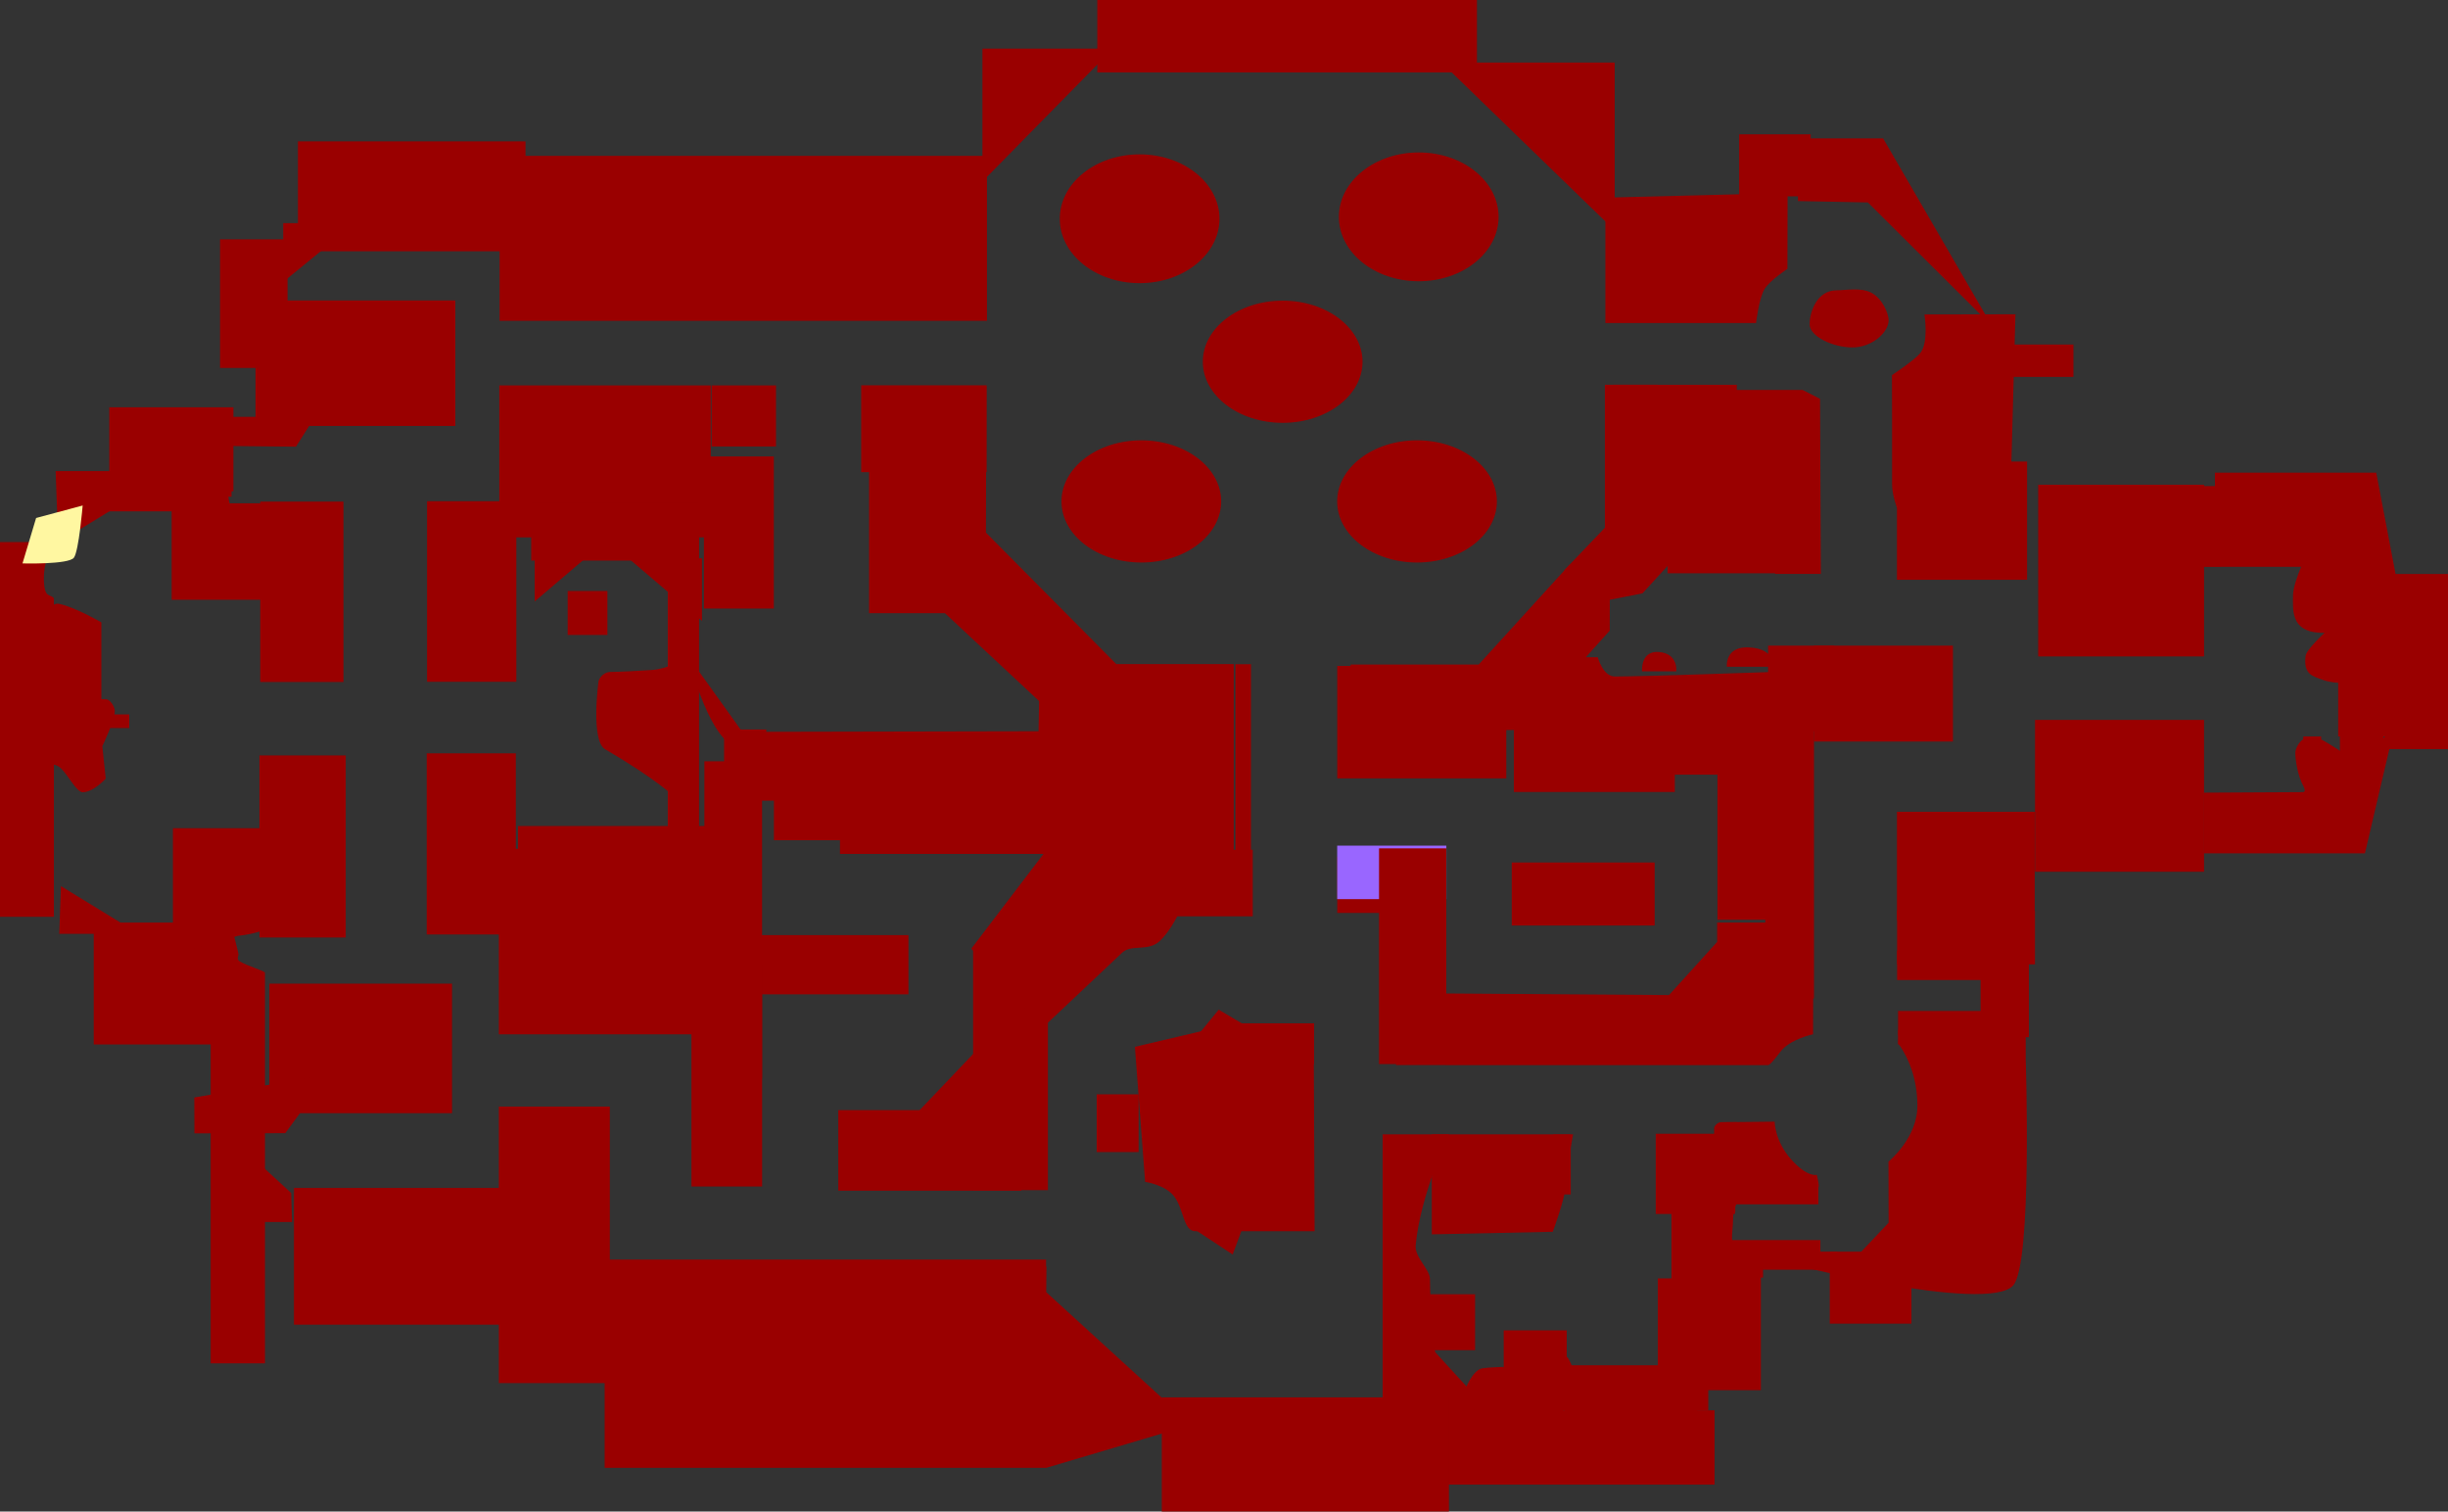 <svg version="1.1" xmlns="http://www.w3.org/2000/svg" xmlns:xlink="http://www.w3.org/1999/xlink" width="718.619" height="443.692" viewBox="0,0,718.619,443.692"><rect x="0" y="0" width="718.619" height="443.692" fill="#333333" stroke="none"/><g transform="translate(133.434,-24.353)"><g data-paper-data="{&quot;isPaintingLayer&quot;:true}" fill-rule="nonzero" stroke-linecap="butt" stroke-linejoin="miter" stroke-miterlimit="10" stroke-dasharray="" stroke-dashoffset="0" style="mix-blend-mode: normal"><path d="M-133.434,293.464v-110h15.822c0,0 -2.951,4.631 -2.951,10.737c0,0.979 0.09,3.376 0.838,4.37c0.544,0.722 2.113,0.843 2.113,1.555c0,18.482 0,93.337 0,93.337z" fill="#9a0000" stroke="#9a0000" stroke-width="0"/><path d="M243.1,148.468c-12.947,0 -23.442,-8.029 -23.442,-17.932c0,-9.904 10.496,-17.932 23.442,-17.932c12.947,0 23.442,8.029 23.442,17.932c0,9.904 -10.496,17.932 -23.442,17.932z" fill="#9a0000" stroke="#9a0000" stroke-width="0"/><path d="M188.681,45.603v-21.25h111.446v21.25z" fill="#9a0000" stroke="#9a0000" stroke-width="0"/><path d="M194.257,219.28h34.478v58.896h-33.264c0,0 -1.807,-23.366 -17.271,-27.672c-29.342,-8.171 -83.442,-0.723 -96.206,-7.067c-8.094,-4.023 -13.344,-26.326 -13.344,-26.326l15.82,22.07l86.966,-0.183l0.245,-13.772l-27.79,-28.163l-16.814,0.016l-0.491,-41.878l-4.416,-1.758l-0.178,-15.718l34.113,-0.005l-0.115,42.974z" fill="#9a0000" stroke="#9a0000" stroke-width="0"/><path d="M263.042,238.628v-19.214h37.596l26.854,-29.5l0.273,36.193l31.816,0.206l39.328,12.744l-71.417,-0.429z" fill="#9a0000" stroke="#9a0000" stroke-width="0"/><path d="M229.226,277.655v-58.333h4.572c0,0 0,5.67 0,10.4c0,10.155 0,47.933 0,47.933z" fill="#9a0000" stroke="#9a0000" stroke-width="0"/><path d="M262.669,236.989v-0.5h0.508v0.5z" fill="#9a0000" stroke="#9a0000" stroke-width="0"/><path d="M259.121,252.822v-33h49.62v33z" fill="#9a0000" stroke="#9a0000" stroke-width="0"/><path d="M310.969,256.822v-19.426h47.246v19.426z" fill="#9a0000" stroke="#9a0000" stroke-width="0"/><path d="M354.626,251.739v-25.417h26.419v25.417z" fill="#9a0000" stroke="#9a0000" stroke-width="0"/><path d="M370.739,294.322v-59.333h19.959v59.333z" fill="#9a0000" stroke="#9a0000" stroke-width="0"/><path d="M310.347,296.017v-18.498h41.948v18.498z" fill="#9a0000" stroke="#9a0000" stroke-width="0"/><path d="M375.869,245.037v-19h17.07v19z" fill="#9a0000" stroke="#9a0000" stroke-width="0"/><path d="M385.591,239.011v-25.141h19.306v25.141z" fill="#9a0000" stroke="#9a0000" stroke-width="0"/><path d="M399.036,242.021v-28.151h40.825v28.151z" fill="#9a0000" stroke="#9a0000" stroke-width="0"/><path d="M463.955,280.237v-44.567h49.615v44.567z" fill="#9a0000" stroke="#9a0000" stroke-width="0"/><path d="M423.422,294.437v-31.8h40.441v31.8z" fill="#9a0000" stroke="#9a0000" stroke-width="0"/><path d="M513.448,274.837v-17.808l29.264,-0.163c0,0 10.439,-5.34 14.754,-8.143c4.608,-2.994 12.071,-11.185 12.071,-11.185l-8.738,37.3z" fill="#9a0000" stroke="#9a0000" stroke-width="0"/><path d="M567.708,244.237v-51.4h17.477v51.4z" fill="#9a0000" stroke="#9a0000" stroke-width="0"/><path d="M564.118,163.103l8.738,45.8l-26.825,-21.4l-29.264,-0.2v-24.2z" data-paper-data="{&quot;index&quot;:null}" fill="#9a0000" stroke="#9a0000" stroke-width="0"/><path d="M464.886,217.037v-50.4h48.692v50.4z" fill="#9a0000" stroke="#9a0000" stroke-width="0"/><path d="M505.32,190.637v-23.6h13.006v23.6z" fill="#9a0000" stroke="#9a0000" stroke-width="0"/><path d="M423.422,194.537v-34.7h38.205v34.7z" fill="#9a0000" stroke="#9a0000" stroke-width="0"/><path d="M423.456,173.47c0,0 -1.479,-3.739 -1.46,-6.99c0.042,-7.502 -0.04,-32.019 -0.04,-32.019c0,0 6.524,-4.316 8.217,-6.363c2.689,-3.091 1.321,-11.444 1.321,-11.444l26.712,-0.05l-1.559,56.867z" fill="#9a0000" stroke="#9a0000" stroke-width="0"/><path d="M394.362,83.37v-18.4h24.996l31.932,55.053l-36.403,-36.253z" fill="#9a0000" stroke="#9a0000" stroke-width="0"/><path d="M337.831,119.17v-36.8l53.488,-1.366l-0.05,22.279c0,0 -5.13,3.348 -6.69,5.875c-1.697,2.75 -2.515,10.012 -2.515,10.012z" fill="#9a0000" stroke="#9a0000" stroke-width="0"/><path d="M420.981,118.355c0,3.55 -4.842,7.975 -10.626,7.975c-5.784,0 -12.573,-3.246 -12.573,-6.796c0,-3.55 2.122,-9.966 7.906,-9.966c2.774,0 7.158,-0.919 10.241,0.726c3.346,1.785 5.051,6.213 5.051,8.06z" fill="#9a0000" stroke="#9a0000" stroke-width="0"/><path d="M383.251,187.608l-28.213,-0.181c0,0 -11.001,-36.433 -13.192,-43.69c-0.727,-2.408 -1.452,-4.977 -1.452,-4.977l46.594,0.364c0,0 2.384,2.331 3.97,3.667c1.442,1.214 4.19,2.863 4.19,2.863l0.192,44.273h-10.989z" fill="#9a0000" stroke="#9a0000" stroke-width="0"/><path d="M323.374,237.426v-24.5l2.468,-21.276l13.94,-14.578l0.373,-38.613l19.713,47.885l-11.143,12.167l-9.597,1.909l-0.027,9.041l-7.007,7.8h3.49c0,0 1.526,5.667 5.003,5.667c8.513,0 46.377,-1.333 46.377,-1.333l0.677,15.833z" fill="#9a0000" stroke="#9a0000" stroke-width="0"/><path d="M-45.978,98.103v-32.25h66.809v32.25z" fill="#9a0000" stroke="#9a0000" stroke-width="0"/><path d="M-58.425,149.379v-36.826h58.655v36.826z" fill="#9a0000" stroke="#9a0000" stroke-width="0"/><path d="M-67.648,155.249v-8.545h26.673l-5.585,8.763z" fill="#9a0000" stroke="#9a0000" stroke-width="0"/><path d="M-68.84,132.353v-37.75h19.814c0,0 0,7.791 0,12.75c0,6.944 0,25 0,25z" fill="#9a0000" stroke="#9a0000" stroke-width="0"/><path d="M-50.297,107.103c0,0 0,-2.787 0,-3.75c0,-2.501 0,-13.5 0,-13.5h12.193l-0.254,7.5z" fill="#9a0000" stroke="#9a0000" stroke-width="0"/><path d="M-68.299,170.164v-18.143h2.833v18.143z" fill="#9a0000" stroke="#9a0000" stroke-width="0"/><path d="M-68.206,188.587v-16.5h20.612v16.5z" fill="#9a0000" stroke="#9a0000" stroke-width="0"/><path d="M13.226,118.52v-48.417h143.065v48.417z" fill="#9a0000" stroke="#9a0000" stroke-width="0"/><path d="M13.14,182.082v-44.6h62.071v44.6z" fill="#9a0000" stroke="#9a0000" stroke-width="0"/><path d="M75.465,155.407v-17.925h18.895v17.925z" fill="#9a0000" stroke="#9a0000" stroke-width="0"/><path d="M123.774,155.682v-17.979h8.593v17.979z" fill="#9a0000" stroke="#9a0000" stroke-width="0"/><path d="M73.2,202.983v-44.65h20.525v44.65z" fill="#9a0000" stroke="#9a0000" stroke-width="0"/><path d="M62.592,271.482v-93.4h9.182v93.4z" fill="#9a0000" stroke="#9a0000" stroke-width="0"/><path d="M79.123,248.482v-10h12.396v10z" fill="#9a0000" stroke="#9a0000" stroke-width="0"/><path d="M175.652,279.082v-31.8h26.419v31.8z" fill="#9a0000" stroke="#9a0000" stroke-width="0"/><path d="M80.545,259.369v-13.886h102.423v13.886z" fill="#9a0000" stroke="#9a0000" stroke-width="0"/><path d="M93.755,270.978v-19h27.841v19z" fill="#9a0000" stroke="#9a0000" stroke-width="0"/><path d="M113.141,275.002v-22.397h63.731v22.397z" fill="#9a0000" stroke="#9a0000" stroke-width="0"/><path d="M199.89,293.316v-19.533h34.425v19.533z" fill="#9a0000" stroke="#9a0000" stroke-width="0"/><path d="M186.017,293.082v-17.6h17.274v17.6z" fill="#9a0000" stroke="#9a0000" stroke-width="0"/><path d="M18.631,311.416v-44.6h59.543v44.6z" fill="#9a0000" stroke="#9a0000" stroke-width="0"/><path d="M-8.069,224.477v-52.995h26.203v52.995z" fill="#9a0000" stroke="#9a0000" stroke-width="0"/><path d="M-8.167,298.649v-53.167h26.151v53.167z" fill="#9a0000" stroke="#9a0000" stroke-width="0"/><path d="M22.505,188.901v-17h49.111v17z" fill="#9a0000" stroke="#9a0000" stroke-width="0"/><path d="M23.521,200.901v-15.333l17.612,0.333z" fill="#9a0000" stroke="#9a0000" stroke-width="0"/><path d="M51.52,188.634l21.112,-0.4v18.38z" data-paper-data="{&quot;index&quot;:null}" fill="#9a0000" stroke="#9a0000" stroke-width="0"/><path d="M42.277,224.234c0,0 0.847,-2.651 3.656,-2.651c2.14,0 7.892,-0.279 12.046,-0.572c4.597,-0.324 8.751,-2.963 8.751,-2.963l-2,40.353c0,0 -5.362,-5.29 -20.507,-14.097c-4.367,-2.539 -1.946,-20.07 -1.946,-20.07z" fill="#9a0000" stroke="#9a0000" stroke-width="0"/><path d="M-101.35,168.567v-24.667h36.435v24.667z" fill="#9a0000" stroke="#9a0000" stroke-width="0"/><path d="M-116.045,298.464l0.508,-14l22.862,14z" fill="#9a0000" stroke="#9a0000" stroke-width="0"/><path d="M-82.048,162.631l-34.293,21l-0.762,-21z" data-paper-data="{&quot;index&quot;:null}" fill="#9a0000" stroke="#9a0000" stroke-width="0"/><path d="M155.966,75.183v-35.548h34.93z" fill="#9a0000" stroke="#9a0000" stroke-width="2"/><path d="M291.591,43.468h48.224v46.757z" fill="#9a0000" stroke="#9a0000" stroke-width="1.5"/><path d="M-119.018,248.947v-19.38c0,0 13.131,0 16.37,0c0.606,0 1.076,0.189 1.603,0.731c0.662,0.681 1.312,1.825 1.312,2.763c0,2.73 -3.667,10.327 -3.667,10.327l1,9.513c0,0 -3.589,4 -6.768,4c-1.753,0 -4.13,-4.792 -6.273,-6.924c-1.827,-1.819 -3.579,-1.029 -3.579,-1.029z" fill="#9a0000" stroke="#9a0000" stroke-width="0"/><path d="M386.376,190.128l-16.139,-0.21l-0.347,-51.099l25.86,0.001l5.097,2.605l0.233,51.394h-13.367z" fill="#9a0000" stroke="#9a0000" stroke-width="0"/><path d="M348.588,221.398c0,0 -0.514,-6.118 4.955,-5.667c5.737,0.474 5.105,5.667 5.105,5.667z" fill="#9a0000" stroke="none" stroke-width="0"/><path d="M539.689,199.227c0,-4.556 4.953,-13.996 4.953,-13.996l17.401,-0.833v25.667c0,0 -10.644,0.245 -14.753,0c-8.37,-0.5 -7.601,-6.942 -7.601,-10.838z" fill="#9a0000" stroke="none" stroke-width="0"/><path d="M543.382,216.894c0.455,-3.614 18.446,-17.829 18.446,-17.829l8.004,2v21c0,0 -13.685,4.642 -21.262,1.885c-3.095,-1.126 -5.882,-1.543 -5.189,-7.056z" fill="#9a0000" stroke="none" stroke-width="0"/><path d="M559.333,236.065c0,0 -3.587,-5.307 -3.587,-7.171c0,-2.193 3.587,-5.162 3.587,-5.162h10.838v12.333z" fill="#9a0000" stroke="none" stroke-width="0"/><path d="M540.366,260.398c0,0 3.923,-2.473 2.425,-5.179c-1.818,-3.285 -2.425,-7.966 -2.425,-9.907c0,-1.093 0.996,-3.215 2.427,-4.017c1.35,-0.757 3.407,-0.686 4.535,-0.191c3.354,1.472 11.23,7.169 11.23,7.169l-1.364,12.126z" fill="#9a0000" stroke="none" stroke-width="0"/><path d="M282.542,189.468c-12.947,0 -23.442,-8.029 -23.442,-17.932c0,-9.904 10.496,-17.932 23.442,-17.932c12.947,0 23.442,8.029 23.442,17.932c0,9.904 -10.496,17.932 -23.442,17.932z" fill="#9a0000" stroke="#9a0000" stroke-width="0"/><path d="M201.608,189.468c-12.947,0 -23.442,-8.029 -23.442,-17.932c0,-9.904 10.496,-17.932 23.442,-17.932c12.947,0 23.442,8.029 23.442,17.932c0,9.904 -10.496,17.932 -23.442,17.932z" fill="#9a0000" stroke="#9a0000" stroke-width="0"/><path d="M201.108,107.468c-12.947,0 -23.442,-8.463 -23.442,-18.903c0,-10.44 10.496,-18.903 23.442,-18.903c12.947,0 23.442,8.463 23.442,18.903c0,10.44 -10.496,18.903 -23.442,18.903z" fill="#9a0000" stroke="#9a0000" stroke-width="0"/><path d="M283.042,106.91c-12.947,0 -23.442,-8.463 -23.442,-18.903c0,-10.44 10.496,-18.903 23.442,-18.903c12.947,0 23.442,8.463 23.442,18.903c0,10.44 -10.496,18.903 -23.442,18.903z" fill="#9a0000" stroke="#9a0000" stroke-width="0"/><path d="M340.197,176.795c0,0 0,-7.725 0,-12.754c0,-7.283 0,-26.746 0,-26.746h36.209v39.5z" fill="#9a0000" stroke="none" stroke-width="0"/><path d="M356.082,192.628v-7.969h39.113v7.969z" fill="#9a0000" stroke="none" stroke-width="0"/><path d="M373.491,220.065c0,0 -0.339,-3.001 1.987,-4.644c0.995,-0.703 2.479,-1.158 4.686,-1.023c7.727,0.474 6.875,5.667 6.875,5.667z" fill="#9a0000" stroke="none" stroke-width="0"/><path d="M512.618,190.727v-8.333h31.085v8.333z" fill="#9a0000" stroke="none" stroke-width="0"/><path d="M381.574,397.049v-3.918c1.221,0.569 2.562,0.884 3.97,0.884c2.305,0 4.431,-0.843 6.143,-2.266h14.189v5.3z" fill="#9a0000" stroke="#9a0000" stroke-width="0"/><path d="M377.621,395.589c0,0 3.599,-2.278 6.002,-1.773v1.773z" fill="#9a0000" stroke="#9a0000" stroke-width="0"/><path d="M377.621,374.822h0.505c-0.175,0.204 -0.344,0.415 -0.505,0.632z" fill="#9a0000" stroke="#9a0000" stroke-width="0"/><path d="M352.61,380.689v-23.552c0,0 22.154,0 27.697,0c2.378,0 5.098,0 5.098,0v15.372c-1.872,0.213 -7.355,0.637 -8.834,1.657c-2.148,1.481 -0.011,3.939 -0.738,6.523z" fill="#9a0000" stroke="#9a0000" stroke-width="0"/><path d="M367.52,432.417v-55.973h9.445c-1.055,1.785 -1.669,3.92 -1.669,6.214c0,2.815 -0.954,5.959 0.577,7.944c1.453,1.883 5.331,2.666 7.604,3.182v38.633z" fill="#9a0000" stroke="#9a0000" stroke-width="0"/><path d="M403.697,412.883v-21.124h23.98v21.124z" fill="#9a0000" stroke="#9a0000" stroke-width="0"/><path d="M286.871,386.672v-29.362h41.486c0,0 -1.739,8.942 -1.996,14.082c-0.23,4.584 -3.975,14.53 -3.975,14.53z" fill="#9a0000" stroke="#9a0000" stroke-width="0"/><path d="M322.491,374.958v-17.592h5.17v17.592z" fill="#9a0000" stroke="#9a0000" stroke-width="0"/><path d="M272.451,451.95v-94.64h19.39c0,0 -8.316,17.707 -9.705,32.56c-0.336,3.592 4.205,7.018 4.205,9.986c0,16.245 5.5,52.095 5.5,52.095z" fill="#9a0000" stroke="#9a0000" stroke-width="0"/><path d="M287.281,460.127v-21.805h82.598v21.805z" fill="#9a0000" stroke="#9a0000" stroke-width="0"/><path d="M287.076,439.003v-18.625l17.421,19.079z" fill="#9a0000" stroke="#9a0000" stroke-width="0"/><path d="M350.613,438.776l17.421,-19.079v18.625z" data-paper-data="{&quot;index&quot;:null}" fill="#9a0000" stroke="#9a0000" stroke-width="0"/><path d="M314.916,446.779v-31.118c0,0 4.505,0 6.408,0c1.528,0 4.133,4.185 4.133,5.549c0,5.417 0,25.569 0,25.569z" fill="#9a0000" stroke="#9a0000" stroke-width="0"/><path d="M305.386,444.455c0,0 -9,-8.413 -9,-10.849c0,-1.422 2.574,-7.101 5.218,-7.593c1.551,-0.289 6.032,-0.428 6.032,-0.428l16.743,4.75v14.12z" fill="#9a0000" stroke="#9a0000" stroke-width="0"/><path d="M357.582,428.328c0,0 0,-9.797 0,-14.06c0,-2.049 3.057,-9.826 6.084,-14.77c0.826,-1.349 1.34,-5.42 2.091,-6.199c1.275,-1.322 2.586,1.148 2.586,1.148l2.562,10.032v23.849z" fill="#9a0000" stroke="#9a0000" stroke-width="0"/><path d="M282.772,420.67v-16.419h16.807v16.419z" fill="#9a0000" stroke="#9a0000" stroke-width="0"/><path d="M207.613,468.045v-33.528h84.289v33.528z" fill="#9a0000" stroke="#9a0000" stroke-width="0"/><path d="M44.063,455.2v-59.055h129.661l-0.104,7.439l42.692,38.989l-42.588,12.628z" fill="#9a0000" stroke="#9a0000" stroke-width="0"/><path d="M-47.143,413.18v-40.127h66.611v40.127z" fill="#9a0000" stroke="#9a0000" stroke-width="0"/><path d="M-47.959,374.533l0.256,8.518h-12.297c0,0 0,-12.491 0,-15.332c0,-1.093 0,-4.259 0,-4.259z" data-paper-data="{&quot;index&quot;:null}" fill="#9a0000" stroke="#9a0000" stroke-width="0"/><path d="M377.197,399.381l-2.391,-9.186c1.596,2.479 6.461,3.27 9.309,3.71v5.476z" fill="#9a0000" stroke="#9a0000" stroke-width="0"/><path d="M353.979,319.228l16.664,-18.398v-5.678h19.103v22.714z" fill="#9a0000" stroke="#9a0000" stroke-width="0"/><path d="M276.386,336.991v-21.125l85.637,0.609l4.404,-5.994l32.423,0.041l-0.055,17.434c0,0 -6.817,1.373 -9.666,5.206c-2.85,3.833 -3.447,3.83 -3.447,3.83z" fill="#9a0000" stroke="#9a0000" stroke-width="0"/><path d="M384.774,317.424v-92.596h14.289v92.596z" fill="#9a0000" stroke="#9a0000" stroke-width="0"/><path d="M461.222,325.197v10.175c0,0 1.978,59.716 -3.639,66.24c-7.407,8.603 -68.686,-6.994 -68.686,-6.994l21.052,0.308l11.022,-11.66l-0.036,-17.941c0,0 8.628,-6.962 8.489,-16.603c-0.069,-7.995 -2.67,-13.723 -5.086,-17.332c-0.14,-0.208 -0.633,-0.604 -0.633,-0.604l0.055,-4.094z" fill="#9a0000" stroke="#9a0000" stroke-width="0"/><path d="M372.11,373.447l0.394,-19.699l15.012,-0.152c0,0 0.036,5.64 4.774,10.996c4.851,5.483 7.611,4.609 7.611,4.609c0,0 0.559,2.355 0.575,3.195c0.01,0.507 -0.485,1.373 -0.485,1.373l-11.182,-0.129c-1.211,-0.769 -2.579,-1.203 -4.027,-1.203c-1.389,0 -2.705,0.399 -3.88,1.111z" fill="#9a0000" stroke="#9a0000" stroke-width="0"/><path d="M73.339,340.946v-93.126h16.932v93.126z" fill="#9a0000" stroke="#9a0000" stroke-width="0"/><path d="M88.535,316.221v-17.382h44.708v17.382z" fill="#9a0000" stroke="#9a0000" stroke-width="0"/><path d="M69.542,372.624v-65.294h20.745v65.294z" fill="#9a0000" stroke="#9a0000" stroke-width="0"/><path d="M112.651,373.851v-23.636h53.737v23.636z" fill="#9a0000" stroke="#9a0000" stroke-width="0"/><path d="M152.221,373.7v-70.357l21.964,-13.153v83.51z" fill="#9a0000" stroke="#9a0000" stroke-width="0"/><path d="M135.618,351.167l20.119,-21.124l1.016,1.136v19.534z" fill="#9a0000" stroke="#9a0000" stroke-width="0"/><path d="M151.692,302.817l23.274,-30.542l40.517,13.325c0,0 -3.393,10.19 -8.429,14.941c-3.484,3.286 -8.301,0.84 -11.08,3.461c-7.435,7.013 -23.354,22.028 -23.354,22.028z" fill="#9a0000" stroke="#9a0000" stroke-width="0"/><path d="M13.007,430.337v-81.162h32.574v81.162z" fill="#9a0000" stroke="#9a0000" stroke-width="0"/><path d="M13.007,327.961v-54.47h65.111v54.47z" fill="#9a0000" stroke="#9a0000" stroke-width="0"/><path d="M-71.587,424.537v-146.124h15.935c0,0 -9.621,6.033 -9.621,18.247c0,0.714 1.845,7.107 1.845,7.923c0,0.189 -0.624,1.339 0.257,1.894c2.259,1.422 7.519,2.877 7.519,3.408c0,30.476 0,114.652 0,114.652z" fill="#9a0000" stroke="#9a0000" stroke-width="0"/><path d="M-54.361,351.108v-38.021h53.619v38.021z" fill="#9a0000" stroke="#9a0000" stroke-width="0"/><path d="M-76.361,357.024l-0.039,-10.533l39.301,-6.667l-12.589,17.148z" fill="#9a0000" stroke="#9a0000" stroke-width="0"/><path d="M-105.919,330.93v-35.774h35.055v35.774z" fill="#9a0000" stroke="#9a0000" stroke-width="0"/><path d="M325.874,442.513v-14.196c0,0 7.17,2.082 10.309,2.082c1.711,0 4.283,-0.823 5.958,-1.434c0.99,-0.361 1.643,1.277 1.626,2.717c-0.031,2.584 -0.13,10.83 -0.13,10.83z" fill="#9a0000" stroke="none" stroke-width="0"/><path d="M342.271,440.998v-10.978c0,0 0.939,0 1.599,0c1.07,0 4.209,3.314 4.209,5.068c0,1.894 0,5.91 0,5.91z" fill="#9a0000" stroke="none" stroke-width="0"/><path d="M423.469,312.022v-8.518h37.746v8.518z" fill="#9a0000" stroke="none" stroke-width="0"/><path d="M423.461,307.419v-15.71h40.479v15.71z" fill="#9a0000" stroke="none" stroke-width="0"/><path d="M447.971,328.808v-29.906h14.176v29.906z" fill="#9a0000" stroke="none" stroke-width="0"/><path d="M376.15,374.33v-3.218h23.986v3.218z" fill="#9a0000" stroke="none" stroke-width="0"/><path d="M378.712,396.097v-4.353h15.201v4.353z" fill="#9a0000" stroke="none" stroke-width="0"/><path d="M321.666,438.306v-15.9c0,0 3.096,0 4.441,0c1.119,0 3.074,5.458 3.074,8.139c0,2.618 0,7.76 0,7.76z" fill="#9a0000" stroke="none" stroke-width="0"/><path d="M259.121,292.325v-16.506h21.846v16.506z" fill="#9a0000" stroke="#9a0000" stroke-width="0"/><path d="M259.105,288.282v-15.707h32.042v15.707z" fill="#9966ff" stroke="none" stroke-width="0"/><path d="M271.386,336.694v-63.318h19.733v63.318z" fill="#9a0000" stroke="#9a0000" stroke-width="0"/><path d="M337.685,187.291v-50h15.5v50z" fill="#9a0000" stroke="none" stroke-width="0"/><path d="M121.685,204.342v-61.892h32.5v61.892z" fill="#9a0000" stroke="none" stroke-width="0"/><path d="M119.372,162.95v-25.5h36.813v25.5z" fill="#9a0000" stroke="none" stroke-width="0"/><path d="M138.185,198.95l34,6.5l11,35.5z" fill="#9a0000" stroke="none" stroke-width="0"/><path d="M-83.04,200.401v-43.833c0,0 11.505,0 16.473,0c2.264,0 -1.461,11.82 0.941,16.709c1.952,3.972 10.298,0.842 10.298,3.39c0,7.583 0,23.735 0,23.735z" fill="#9a0000" stroke="#9a0000" stroke-width="0"/><path d="M-57.038,224.539v-52.943h24.424v52.943z" fill="#9a0000" stroke="#9a0000" stroke-width="0"/><path d="M-82.674,304.464v-37h32.301c0,0 -0.389,21.766 -2.803,27.531c-1.367,3.263 -10.426,4.057 -10.426,4.057z" fill="#9a0000" stroke="#9a0000" stroke-width="0"/><path d="M-57.269,299.539v-53.443h25.324v53.443z" fill="#9a0000" stroke="#9a0000" stroke-width="0"/><path d="M-103.5,174.45v-11.5h25v11.5z" fill="#9a0000" stroke="none" stroke-width="0"/><path d="M-106.833,238.054v-4h11.333v4z" fill="#9a0000" stroke="none" stroke-width="0"/><path d="M-126.833,189.732l4,-13.333l13.667,-3.667c0,0 -1.119,13.381 -2.573,15.32c-1.541,2.054 -15.093,1.68 -15.093,1.68z" fill="#fff7a1" stroke="none" stroke-width="0"/><path d="M-124.537,236.006v-28.971c0,0 1.802,-3.661 4.772,-3.661c1.187,0 1.612,-2.24 3.832,-1.745c4.858,1.082 12.252,5.406 12.252,5.406v28.971z" fill="#9a0000" stroke="none" stroke-width="0"/><path d="M33.207,210.732v-12.902h11.665v12.902z" fill="#9a0000" stroke="none" stroke-width="0"/><path d="M202.721,371.267l-3.007,-39.64l21.278,-5.001c0,0 8.63,-2.218 11.472,-0.566c1.613,0.938 5.075,-0.958 7.719,-0.572c6.036,0.883 12.021,3.132 12.021,3.132l0.273,57.137c0,0 -25.33,0 -34.993,0c-3.58,0 -3.361,-6.438 -6.245,-10.226c-2.62,-3.441 -8.518,-4.264 -8.518,-4.264z" fill="#9a0000" stroke="none" stroke-width="0"/><path d="M216.39,384.662l1.094,-9.022h17.223l-6.288,16.95z" fill="#9a0000" stroke="none" stroke-width="0"/><path d="M188.505,362.519v-16.95h12.302v16.95z" fill="#9a0000" stroke="none" stroke-width="0"/><path d="M442.731,134.981v-9.5h32.5v9.5z" fill="#9a0000" stroke="none" stroke-width="0"/><path d="M423.749,328.355v-7.25h33v7.25z" fill="#9a0000" stroke="none" stroke-width="0"/><path d="M373.106,377.856v-5.5h27.25v5.5z" fill="#9a0000" stroke="none" stroke-width="0"/><path d="M307.981,437.106v-22.25h18.5v22.25z" fill="#9a0000" stroke="none" stroke-width="0"/><path d="M326.231,441.106v-16h38.5v16z" fill="#9a0000" stroke="none" stroke-width="0"/><path d="M353.231,432.606v-33h14.5v33z" fill="#9a0000" stroke="none" stroke-width="0"/><path d="M357.231,408.606v-34.75h13.25v34.75z" fill="#9a0000" stroke="none" stroke-width="0"/><path d="M552.949,240.529v-24.75h16.25v24.75z" fill="#9a0000" stroke="none" stroke-width="0"/><path d="M551.699,223.029v-3.75h0.75v3.75z" fill="#9a0000" stroke="none" stroke-width="0"/><path d="M553.449,250.279v-13.5h12.75v13.5z" fill="#9a0000" stroke="none" stroke-width="0"/><path d="M542.699,246.279v-5.75h5.25v5.75z" fill="#9a0000" stroke="none" stroke-width="0"/><path d="M374.449,393.356v-5h26.5v5z" fill="#9a0000" stroke="none" stroke-width="0"/><path d="M227.824,336.731v-12h24.5v12z" fill="#9a0000" stroke="none" stroke-width="0"/><path d="M216.324,330.48l8,-9.75l11,6.5l1.5,3.5z" fill="#9a0000" stroke="none" stroke-width="0"/><path d="M42.889,413.331v-19.25h130.75v19.25z" fill="#9a0000" stroke="none" stroke-width="0"/><path d="M369.753,364.481c0,0 0,-7.087 0,-8.938c0,-0.833 1.236,-1.812 2.062,-1.812c1.246,0 4.688,0 4.688,0v10.75z" fill="#9a0000" stroke="none" stroke-width="0"/><path d="M377.096,81.984v-18.2h21v18.2z" fill="#9a0000" stroke="none" stroke-width="0"/></g></g></svg>